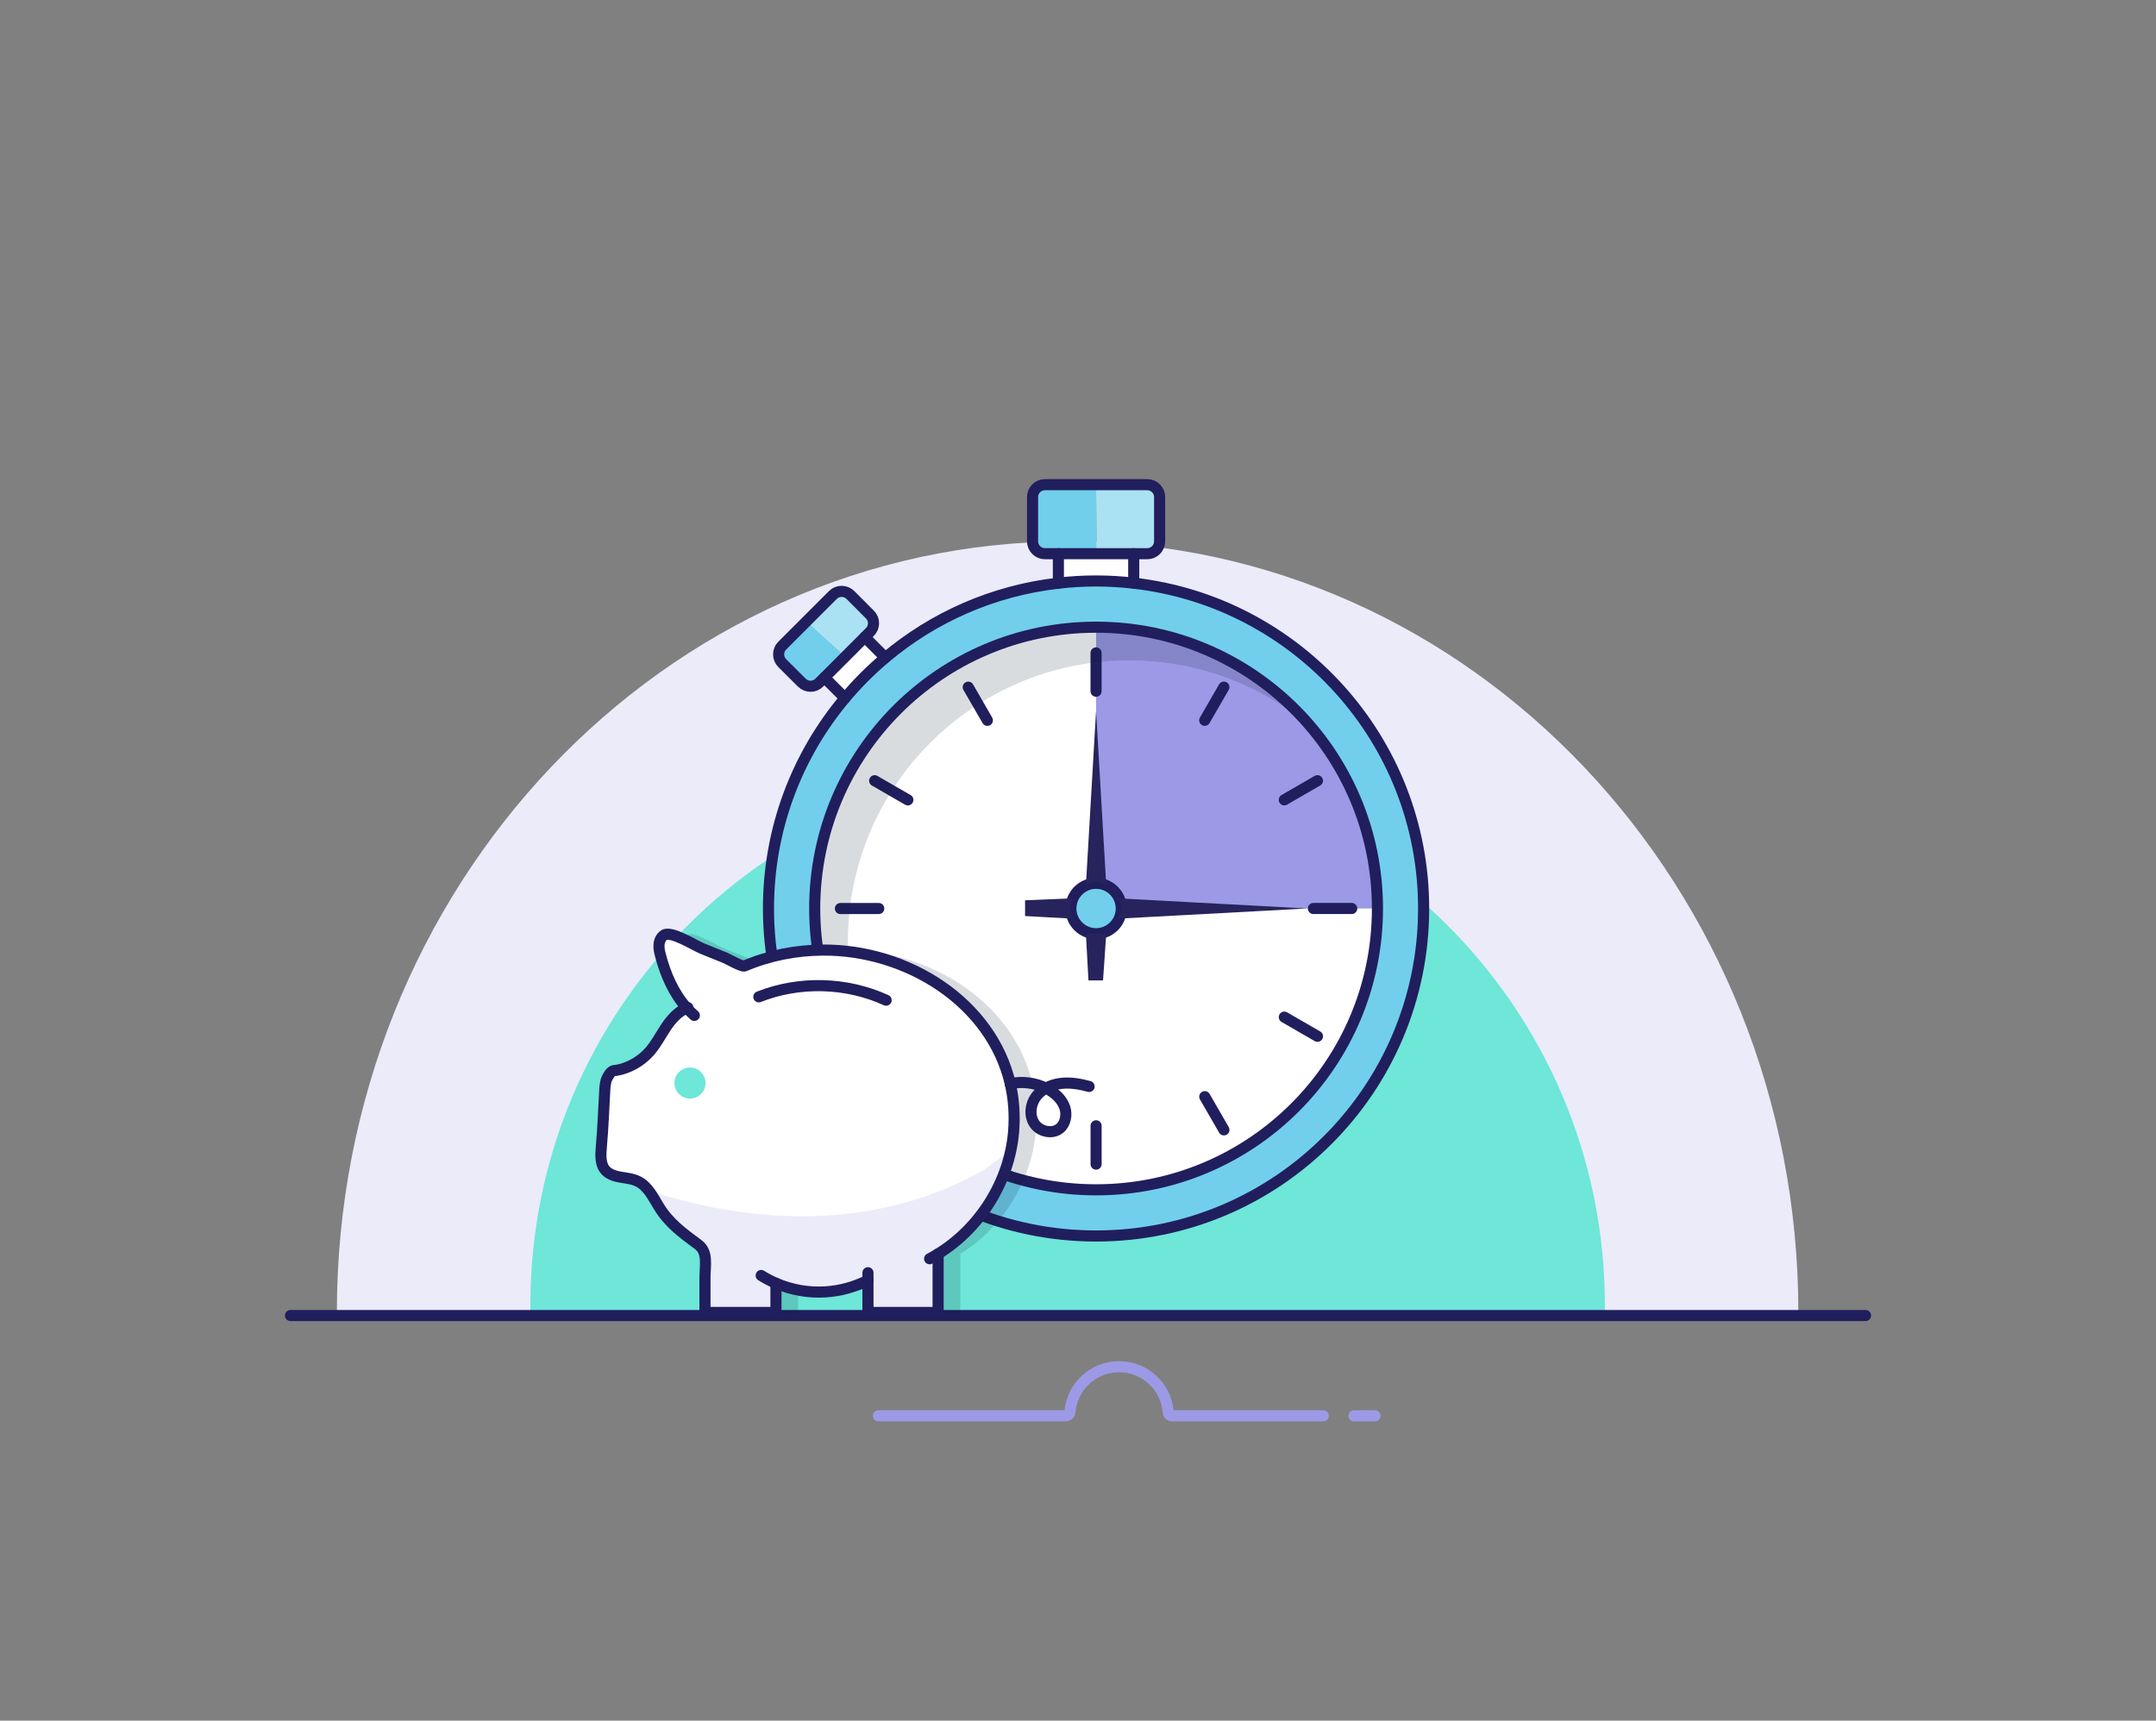 <?xml version="1.0" encoding="utf-8"?>
<!-- Generator: Adobe Illustrator 22.0.1, SVG Export Plug-In . SVG Version: 6.00 Build 0)  -->
<svg version="1.0" id="Layer_1"
	 xmlns="http://www.w3.org/2000/svg" xmlns:xlink="http://www.w3.org/1999/xlink" xmlns:a="http://ns.adobe.com/AdobeSVGViewerExtensions/3.0/"
	 x="0px" y="0px" viewBox="0 0 291.246 232.488" enable-background="new 0 0 291.246 232.488" xml:space="preserve">
<rect x="0" y="0" width="291.246" height="232.488" fill="#808080" stroke="none"/>
<path fill="#EBEBFA" d="M242.922,177.76c0.001-0.142,0.01-0.283,0.01-0.425c0-57.538-44.195-104.182-98.713-104.182
	c-54.518,0-98.713,46.644-98.713,104.182c0,0.143,0.01,0.283,0.01,0.425H242.922z"/>
<path fill="#6EE6D8" d="M216.794,177.498c0,0.943,0-0.993,0-1.15c0-40.082-32.493-72.575-72.575-72.575
	c-40.082,0-72.574,32.493-72.574,72.575c0,0.157,0.011,1.255,0.012,1.412L216.794,177.498z"/>
<path fill="none" stroke="#9C9AE6" stroke-width="1.5" stroke-linecap="round" stroke-miterlimit="10" d="M178.753,191.297h-20.427
	c-0.283,0-0.502-0.224-0.523-0.506c-0.26-3.431-3.136-6.13-6.633-6.13c-3.48,0-6.345,2.673-6.629,6.079
	c-0.026,0.311-0.267,0.557-0.579,0.557h-25.306"/>
<line fill="none" stroke="#9C9AE6" stroke-width="1.5" stroke-linecap="round" stroke-miterlimit="10" x1="185.745" y1="191.297" x2="182.903" y2="191.297"/>
<line fill="none" stroke="#211E5E" stroke-width="1.5" stroke-linecap="round" stroke-miterlimit="10" x1="39.237" y1="177.747" x2="252.009" y2="177.747"/>
<g>
	<circle fill="#71CFEB" cx="148.065" cy="122.751" r="44.251"/>
	<circle fill="#FFFFFF" cx="148.065" cy="122.751" r="38.01"/>
	<path fill="#9C9AE6" d="M148.065,84.741v34.607c0,0,3.688-0.071,3.404,3.404h34.607C186.075,122.751,187.068,89.279,148.065,84.741
		z"/>
	<circle fill="#71CFEB" cx="148.065" cy="122.751" r="3.404"/>
	
		<circle fill="none" stroke="#211E5E" stroke-width="1.5" stroke-linecap="round" stroke-miterlimit="10" cx="148.065" cy="122.751" r="3.404"/>
	<path fill="#FFFFFF" d="M153.151,74.813v3.983c-1.668-0.196-3.37-0.298-5.089-0.298c-1.719,0-3.421,0.102-5.089,0.298v-3.983
		H153.151z"/>
	<path fill="#71CFEB" d="M141.152,65.486c-0.919,0-1.668,0.749-1.668,1.668v5.991c0,0.919,0.749,1.668,1.668,1.668h1.821h5.19
		l-0.105-9.327H141.152z"/>
	<path fill="#AAE2F3" d="M154.98,65.486h-6.922l0.105,9.327h4.988h1.83c0.919,0,1.668-0.749,1.668-1.668v-5.991
		C156.648,66.235,155.899,65.486,154.98,65.486z"/>
	<path fill="#71CFEB" d="M105.666,87.237c-0.647,0.647-0.647,1.702,0,2.357l2.647,2.638c0.655,0.655,1.71,0.655,2.357,0l0.698-0.689
		l2.843-2.847l-5.245-4.758L105.666,87.237z"/>
	<path fill="#AAE2F3" d="M117.512,85.39c0.655-0.655,0.655-1.71,0-2.357l-2.638-2.647c-0.655-0.647-1.71-0.647-2.357,0l-3.551,3.551
		l5.245,4.758l2.612-2.616L117.512,85.39z"/>
	<path fill="#FFFFFF" d="M116.822,86.08l2.783,2.783c-1.974,1.659-3.804,3.489-5.455,5.463l-2.783-2.783L116.822,86.08z"/>
	<path fill="none" stroke="#211E5E" stroke-width="1.5" stroke-linecap="round" stroke-miterlimit="10" d="M153.151,78.795
		c22.04,2.519,39.162,21.232,39.162,43.953c0,24.44-19.811,44.251-44.251,44.251s-44.251-19.811-44.251-44.251
		c0-10.824,3.88-20.738,10.339-28.423c1.651-1.974,3.481-3.804,5.455-5.463c6.467-5.446,14.526-9.063,23.368-10.067
		c1.668-0.196,3.37-0.298,5.089-0.298C149.781,78.498,151.483,78.6,153.151,78.795z"/>
	
		<line fill="none" stroke="#211E5E" stroke-width="1.5" stroke-linecap="round" stroke-miterlimit="10" x1="153.151" y1="74.813" x2="153.151" y2="78.795"/>
	
		<line fill="none" stroke="#211E5E" stroke-width="1.5" stroke-linecap="round" stroke-miterlimit="10" x1="142.973" y1="78.795" x2="142.973" y2="74.813"/>
	<path fill="none" stroke="#211E5E" stroke-width="1.5" stroke-linecap="round" stroke-miterlimit="10" d="M153.151,74.813h1.83
		c0.919,0,1.668-0.749,1.668-1.668v-5.991c0-0.919-0.749-1.668-1.668-1.668h-13.828c-0.919,0-1.668,0.749-1.668,1.668v5.991
		c0,0.919,0.749,1.668,1.668,1.668h1.821H153.151z"/>
	
		<line fill="none" stroke="#211E5E" stroke-width="1.5" stroke-linecap="round" stroke-miterlimit="10" x1="111.368" y1="91.543" x2="114.15" y2="94.326"/>
	
		<line fill="none" stroke="#211E5E" stroke-width="1.5" stroke-linecap="round" stroke-miterlimit="10" x1="119.605" y1="88.862" x2="116.822" y2="86.08"/>
	<path fill="none" stroke="#211E5E" stroke-width="1.5" stroke-linecap="round" stroke-miterlimit="10" d="M116.822,86.08
		l0.689-0.689c0.655-0.655,0.655-1.71,0-2.357l-2.638-2.647c-0.655-0.647-1.71-0.647-2.357,0l-6.85,6.85
		c-0.647,0.647-0.647,1.702,0,2.357l2.647,2.638c0.655,0.655,1.71,0.655,2.357,0l0.698-0.689L116.822,86.08z"/>
	
		<line fill="none" stroke="#211E5E" stroke-width="1.5" stroke-linecap="round" stroke-miterlimit="10" x1="148.062" y1="88.216" x2="148.062" y2="93.393"/>
	
		<line fill="none" stroke="#211E5E" stroke-width="1.5" stroke-linecap="round" stroke-miterlimit="10" x1="130.794" y1="92.844" x2="133.383" y2="97.327"/>
	
		<line fill="none" stroke="#211E5E" stroke-width="1.5" stroke-linecap="round" stroke-miterlimit="10" x1="118.154" y1="105.486" x2="122.638" y2="108.074"/>
	
		<line fill="none" stroke="#211E5E" stroke-width="1.5" stroke-linecap="round" stroke-miterlimit="10" x1="113.529" y1="122.754" x2="118.706" y2="122.754"/>
	
		<line fill="none" stroke="#211E5E" stroke-width="1.5" stroke-linecap="round" stroke-miterlimit="10" x1="118.157" y1="140.022" x2="122.641" y2="137.433"/>
	
		<line fill="none" stroke="#211E5E" stroke-width="1.5" stroke-linecap="round" stroke-miterlimit="10" x1="130.799" y1="152.662" x2="133.388" y2="148.178"/>
	
		<line fill="none" stroke="#211E5E" stroke-width="1.5" stroke-linecap="round" stroke-miterlimit="10" x1="148.067" y1="157.287" x2="148.067" y2="152.11"/>
	
		<line fill="none" stroke="#211E5E" stroke-width="1.5" stroke-linecap="round" stroke-miterlimit="10" x1="165.335" y1="152.659" x2="162.747" y2="148.175"/>
	
		<line fill="none" stroke="#211E5E" stroke-width="1.5" stroke-linecap="round" stroke-miterlimit="10" x1="177.975" y1="140.017" x2="173.492" y2="137.428"/>
	
		<line fill="none" stroke="#211E5E" stroke-width="1.5" stroke-linecap="round" stroke-miterlimit="10" x1="182.6" y1="122.749" x2="177.423" y2="122.749"/>
	
		<line fill="none" stroke="#211E5E" stroke-width="1.5" stroke-linecap="round" stroke-miterlimit="10" x1="177.972" y1="105.481" x2="173.489" y2="108.069"/>
	
		<line fill="none" stroke="#211E5E" stroke-width="1.5" stroke-linecap="round" stroke-miterlimit="10" x1="165.33" y1="92.841" x2="162.742" y2="97.324"/>
	<path fill="#27235D" d="M146.69,119.639l1.372-23.552l1.378,23.552C149.44,119.639,148.033,118.575,146.69,119.639z"/>
	<path fill="#27235D" d="M150.968,121.376l25.604,1.372l-25.604,1.378C150.968,124.127,152.125,122.72,150.968,121.376z"/>
	<path fill="#27235D" d="M144.803,121.376l-6.329,0.267v2.127l6.479,0.356C144.952,124.127,144.191,123.184,144.803,121.376z"/>
	<polygon fill="#27235D" points="146.69,126.155 147.036,132.467 149.004,132.467 149.44,126.155 	"/>
	<path opacity="0.15" fill="#00192D" d="M177.089,98.215c-6.629-5.608-15.181-8.986-24.542-8.986
		c-20.994,0-38.005,17.011-38.005,38.005c0,9.361,3.378,17.913,8.986,24.542c-8.237-6.97-13.471-17.386-13.471-29.027
		c0-20.994,17.011-38.005,38.005-38.005C159.703,84.744,170.119,89.977,177.089,98.215z"/>
	
		<circle fill="none" stroke="#211E5E" stroke-width="1.5" stroke-linecap="round" stroke-miterlimit="10" cx="148.065" cy="122.751" r="38.01"/>
</g>
<path opacity="0.15" fill="#00192D" d="M139.474,146.422v-0.007c-1.118-4.802-3.917-8.873-7.673-11.926
	c-0.536-0.436-1.092-0.851-1.666-1.245c-0.875-0.601-1.802-1.135-2.751-1.633c-1.321-0.693-2.702-1.282-4.131-1.76
	c-1.031-0.345-2.081-0.637-3.15-0.863c-1.187-0.251-2.39-0.431-3.603-0.527c-0.791-0.063-1.583-0.1-2.377-0.094
	c-3.607,0.027-7.214,0.734-10.542,2.146c-0.076,0.032-0.229,0-0.413-0.06c-0.3-0.097-0.695-0.28-1.082-0.473
	c-0.342-0.171-0.669-0.343-0.896-0.455c-0.003-0.002-0.007-0.004-0.011-0.005c-0.09-0.045-0.164-0.08-0.215-0.1
	c-1.032-0.421-2.058-0.835-3.09-1.25c-0.065-0.026-0.138-0.059-0.219-0.097c-0.161-0.076-0.351-0.172-0.562-0.281
	c-0.174-0.09-0.365-0.191-0.563-0.294c-0.22-0.115-0.45-0.233-0.686-0.351c-0.961-0.48-2.001-0.935-2.674-0.926
	c-0.18,0.002-0.333,0.038-0.452,0.114c-0.428,0.272-0.652,0.781-0.693,1.284c-0.041,0.503,0.068,0.998,0.204,1.488
	c0.672,2.581,1.78,5.122,3.553,7.091c-0.594,0.238-1.116,0.613-1.579,1.062c-0.462,0.449-0.867,0.972-1.227,1.505
	c-0.741,1.107-1.352,2.316-2.235,3.322c-0.352,0.399-0.751,0.757-1.178,1.077c-0.278,0.208-0.565,0.403-0.867,0.573
	c-0.384,0.216-0.785,0.401-1.199,0.55s-0.84,0.264-1.273,0.341c-0.072-0.01-0.141-0.01-0.206-0.002
	c-0.457,0.058-0.751,0.536-0.983,0.987c-0.132,0.258-0.209,0.537-0.256,0.823c-0.024,0.143-0.04,0.288-0.053,0.433
	c-0.013,0.145-0.021,0.291-0.03,0.435c-0.149,2.568-0.238,5.149-0.469,7.703c-0.197,2.201,0.054,3.593,2.52,4.028
	c0.835,0.149,1.705,0.217,2.459,0.598c0,0,0.001,0.001,0.001,0.001c0.27,0.137,0.508,0.311,0.73,0.505
	c0.026,0.022,0.054,0.043,0.079,0.066c0.217,0.198,0.416,0.418,0.6,0.655c0.011,0.014,0.021,0.027,0.032,0.041
	c0.253,0.328,0.482,0.683,0.701,1.044c0.004,0.007,0.009,0.015,0.014,0.022c0.074,0.123,0.146,0.244,0.219,0.367
	c0.141,0.24,0.282,0.479,0.425,0.712c0.003,0.005,0.007,0.011,0.01,0.017c0.87,1.405,1.918,2.45,3.088,3.41
	c0.234,0.192,0.473,0.381,0.716,0.568c0.486,0.375,0.99,0.746,1.508,1.13c0.163,0.121,0.296,0.255,0.411,0.398l0.493,8.758v0.001
	h9.584v-3.946c0.226,0.097,0.462,0.166,0.693,0.251c1.107,0.412,2.257,0.688,3.428,0.823c0.283,0.033,0.564,0.082,0.848,0.098
	c0.001,0,0.003,0,0.005,0c0.567,0.032,1.136,0.031,1.703-0.005c1.498-0.092,2.98-0.42,4.382-0.96
	c0.467-0.18,0.925-0.383,1.372-0.609v4.347h9.476v-7.913c0,0,0,0,0,0c0.564-0.348,1.106-0.73,1.634-1.13
	c0.084-0.064,0.17-0.125,0.254-0.19c0.495-0.386,0.969-0.797,1.428-1.225c0.094-0.088,0.187-0.176,0.279-0.265
	c0.452-0.438,0.887-0.892,1.3-1.367c0.068-0.078,0.132-0.158,0.198-0.236c0.429-0.508,0.842-1.029,1.224-1.573
	c0.002-0.003,0.004-0.006,0.006-0.009c0.387-0.551,0.742-1.123,1.077-1.706c0.042-0.074,0.087-0.146,0.129-0.221
	c0.315-0.563,0.601-1.14,0.865-1.727c0.046-0.102,0.091-0.204,0.136-0.307c0.252-0.585,0.481-1.179,0.681-1.784
	c0.033-0.1,0.062-0.202,0.094-0.303c0.194-0.617,0.368-1.241,0.504-1.874c0.003-0.016,0.009-0.031,0.013-0.047
	c0.062-0.295,0.11-0.591,0.16-0.887c0.048-0.291,0.089-0.583,0.125-0.875c0.028-0.227,0.061-0.454,0.082-0.682
	C140.119,150.695,139.949,148.487,139.474,146.422z"/>
<g>
	<g>
		<path fill="#FFFFFF" d="M136.915,153.004c-0.075,0.822-0.197,1.637-0.367,2.445c-1.223,5.713-4.843,10.902-9.822,13.966v7.913
			h-9.476v-4.347c-1.786,0.903-3.756,1.447-5.754,1.569c-2.275,0.143-4.578-0.265-6.677-1.168v3.946h-9.585v-4.728
			c0-1.596,0.448-3.423-0.903-4.429c-2.072-1.535-3.92-2.86-5.312-5.108c-0.448-0.727-0.863-1.515-1.386-2.187
			c-0.394-0.509-0.849-0.951-1.426-1.243c-0.754-0.38-1.624-0.448-2.459-0.598c-2.466-0.435-2.717-1.827-2.52-4.028
			c0.231-2.554,0.319-5.135,0.469-7.703c0.034-0.577,0.075-1.175,0.34-1.691c0.265-0.516,0.611-1.066,1.189-0.985
			c1.732-0.306,3.356-1.223,4.517-2.54c0.883-1.005,1.495-2.214,2.235-3.322c0.72-1.066,1.617-2.092,2.805-2.568
			c-1.773-1.97-2.88-4.51-3.553-7.091c-0.136-0.489-0.244-0.985-0.204-1.488s0.265-1.012,0.693-1.284
			c0.951-0.611,4.116,1.413,5.155,1.834c1.032,0.414,2.058,0.829,3.091,1.25c0.408,0.163,2.262,1.243,2.615,1.094
			c3.328-1.413,6.935-2.119,10.542-2.146c11.452-0.082,22.796,7.071,25.35,18.048v0.007
			C136.949,148.487,137.119,150.695,136.915,153.004z"/>
	</g>
	<path fill="#EBEBFA" d="M136.548,155.45c-1.223,5.713-4.843,10.902-9.822,13.966v7.913h-9.476v-4.347
		c-1.786,0.903-3.756,1.447-5.754,1.569c-2.275,0.143-4.578-0.265-6.677-1.168v3.946h-9.585v-4.728c0-1.596,0.448-3.423-0.903-4.429
		c-2.072-1.535-3.92-2.86-5.312-5.108c-0.448-0.727-0.863-1.515-1.386-2.187c8.056,2.602,16.554,3.947,24.983,3.301
		c2.472-0.19,4.931-0.557,7.35-1.107c4.429-0.999,8.735-2.608,12.682-4.864C133.838,157.535,135.21,156.231,136.548,155.45z"/>
	<g>
		<path fill="none" stroke="#211E5E" stroke-width="1.5" stroke-linecap="round" stroke-miterlimit="10" d="M92.919,136.138
			c-0.048,0.02-0.095,0.034-0.136,0.061c-1.189,0.475-2.085,1.501-2.805,2.568c-0.74,1.107-1.352,2.316-2.235,3.322
			c-1.162,1.318-2.785,2.235-4.517,2.54c-0.577-0.081-0.924,0.469-1.189,0.985s-0.306,1.114-0.34,1.691
			c-0.149,2.568-0.238,5.149-0.469,7.703c-0.197,2.201,0.054,3.593,2.52,4.028c0.835,0.149,1.705,0.217,2.459,0.598
			c1.345,0.679,2.024,2.153,2.812,3.43c1.392,2.248,3.24,3.573,5.312,5.108c1.352,1.005,0.903,2.833,0.903,4.429
			c0,1.576,0,3.152,0,4.728"/>
		
			<line fill="none" stroke="#211E5E" stroke-width="1.5" stroke-linecap="round" stroke-miterlimit="10" x1="104.82" y1="177.329" x2="95.235" y2="177.329"/>
		
			<line fill="none" stroke="#211E5E" stroke-width="1.5" stroke-linecap="round" stroke-miterlimit="10" x1="104.82" y1="177.329" x2="104.82" y2="173.382"/>
		<path fill="none" stroke="#211E5E" stroke-width="1.5" stroke-linecap="round" stroke-miterlimit="10" d="M102.823,172.336
			c0.639,0.401,1.304,0.754,1.997,1.046c2.099,0.903,4.402,1.311,6.677,1.168c1.997-0.122,3.967-0.666,5.753-1.569"/>
		<polyline fill="none" stroke="#211E5E" stroke-width="1.5" stroke-linecap="round" stroke-miterlimit="10" points="
			117.25,171.962 117.25,172.981 117.25,177.329 		"/>
		
			<line fill="none" stroke="#211E5E" stroke-width="1.5" stroke-linecap="round" stroke-miterlimit="10" x1="126.726" y1="177.329" x2="117.25" y2="177.329"/>
		
			<line fill="none" stroke="#211E5E" stroke-width="1.5" stroke-linecap="round" stroke-miterlimit="10" x1="126.726" y1="177.329" x2="126.726" y2="169.415"/>
		<path fill="none" stroke="#211E5E" stroke-width="1.5" stroke-linecap="round" stroke-miterlimit="10" d="M136.473,146.422
			c0.475,2.065,0.645,4.273,0.442,6.582c-0.591,6.657-4.51,12.913-10.189,16.411c-0.374,0.231-0.761,0.448-1.148,0.659"/>
		<path fill="none" stroke="#211E5E" stroke-width="1.5" stroke-linecap="round" stroke-miterlimit="10" d="M93.795,137.198
			c-0.36-0.312-0.7-0.652-1.012-0.999c-1.773-1.97-2.88-4.51-3.553-7.092c-0.136-0.489-0.245-0.985-0.204-1.488
			c0.041-0.503,0.265-1.012,0.693-1.284c0.951-0.611,4.116,1.413,5.156,1.834c1.032,0.414,2.058,0.829,3.091,1.25
			c0.408,0.163,2.262,1.243,2.615,1.094c3.328-1.413,6.935-2.119,10.542-2.146c11.452-0.082,22.796,7.071,25.35,18.048"/>
		<path fill="none" stroke="#211E5E" stroke-width="1.5" stroke-linecap="round" stroke-miterlimit="10" d="M141.296,147.027
			c-1.481-0.74-3.213-0.951-4.823-0.611v0.007"/>
		<path fill="none" stroke="#211E5E" stroke-width="1.5" stroke-linecap="round" stroke-miterlimit="10" d="M141.296,147.027
			c0.197,0.095,0.394,0.204,0.584,0.326c0.869,0.55,1.644,1.325,1.963,2.309c0.319,0.978,0.095,2.174-0.706,2.819
			c-1.019,0.802-2.683,0.414-3.403-0.659c-0.727-1.08-0.557-2.602,0.211-3.648C140.305,147.699,140.766,147.312,141.296,147.027z"/>
		<path fill="none" stroke="#211E5E" stroke-width="1.5" stroke-linecap="round" stroke-miterlimit="10" d="M147.124,146.796
			c-1.25-0.34-2.554-0.571-3.838-0.408c-0.7,0.082-1.386,0.292-1.99,0.639"/>
		<path fill="none" stroke="#211E5E" stroke-width="1.5" stroke-linecap="round" stroke-miterlimit="10" d="M102.504,134.685
			c5.482-2.167,11.84-1.997,17.199,0.455"/>
	</g>
	<circle fill="#6EE6D8" cx="93.207" cy="146.335" r="2.1"/>
</g>
</svg>
